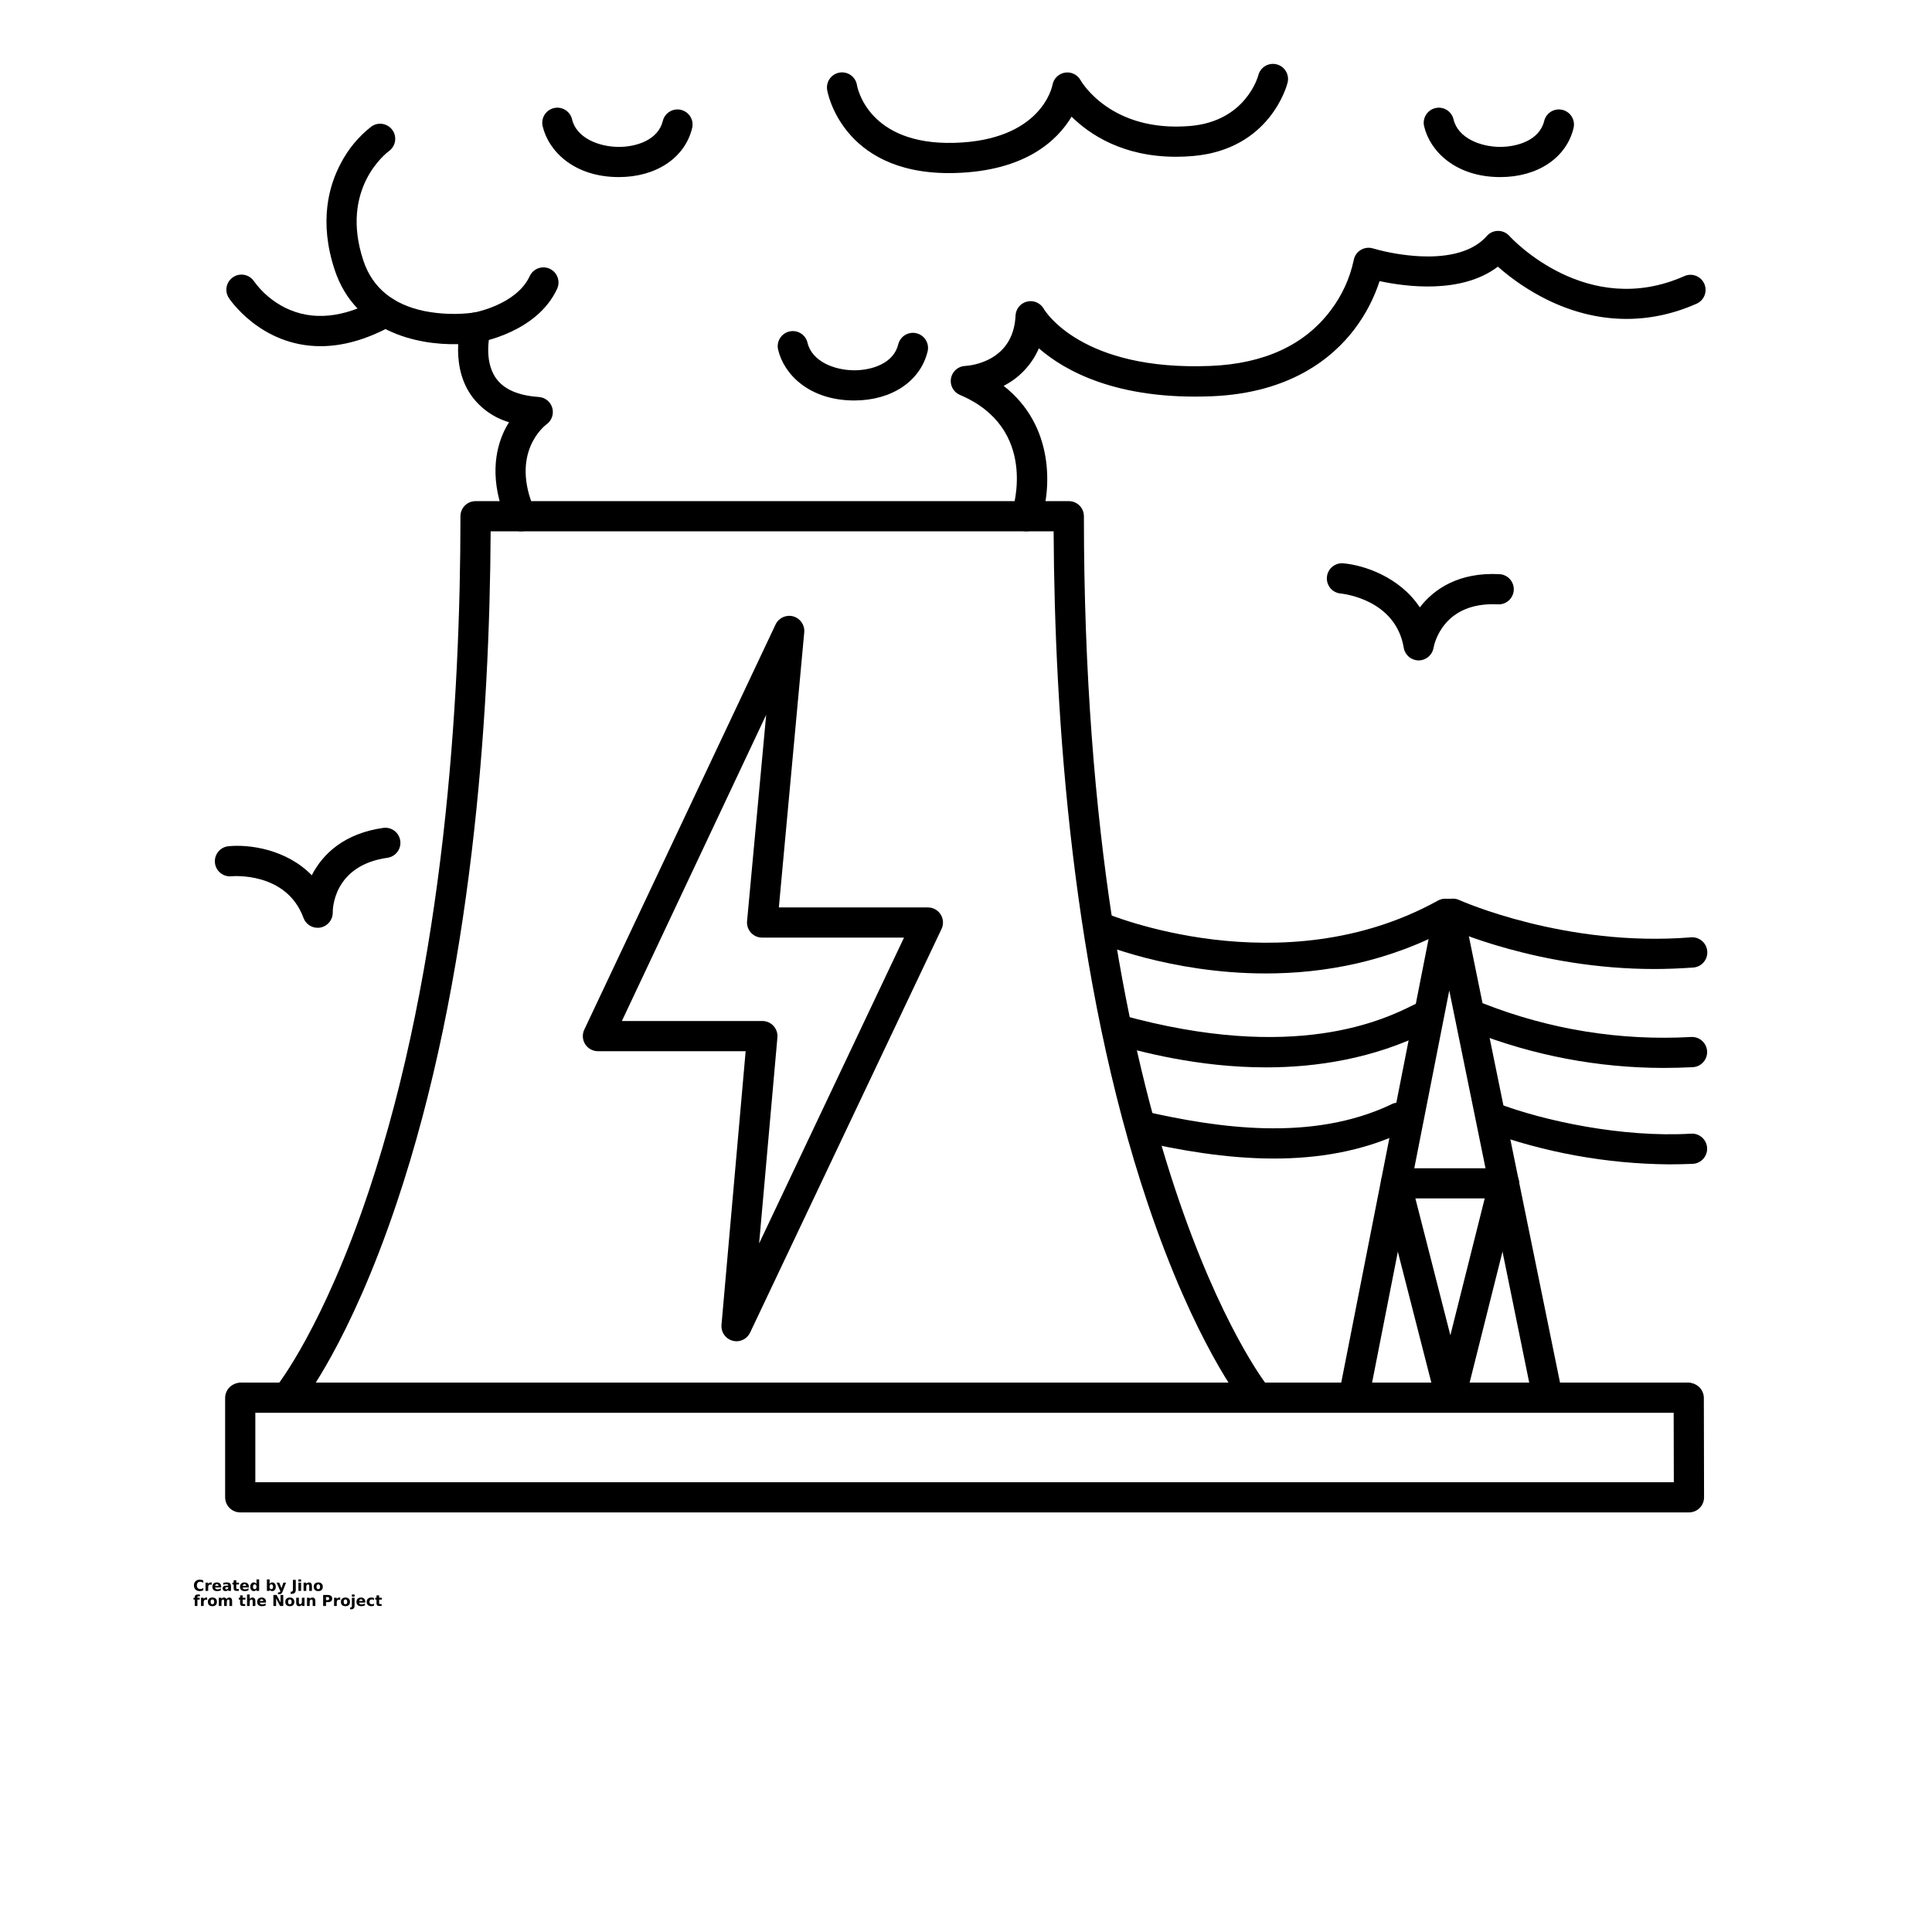 <?xml version="1.0" encoding="UTF-8"?>
<svg width="700pt" height="700pt" version="1.1" viewBox="0 0 700 700" xmlns="http://www.w3.org/2000/svg" xmlns:xlink="http://www.w3.org/1999/xlink">
 <defs>
  <symbol id="t" overflow="visible">
   <path d="m3.656-0.219c-0.188 0.094-0.387 0.168-0.594 0.219-0.199 0.051-0.406 0.078-0.625 0.078-0.668 0-1.199-0.18-1.594-0.547-0.387-0.375-0.578-0.879-0.578-1.516 0-0.645 0.191-1.148 0.578-1.516 0.395-0.375 0.926-0.562 1.594-0.562 0.219 0 0.426 0.027 0.625 0.078 0.207 0.055 0.406 0.125 0.594 0.219v0.828c-0.188-0.125-0.375-0.219-0.562-0.281-0.18-0.062-0.371-0.094-0.578-0.094-0.367 0-0.656 0.121-0.875 0.359-0.211 0.23-0.312 0.555-0.312 0.969 0 0.406 0.102 0.73 0.312 0.969 0.219 0.23 0.508 0.344 0.875 0.344 0.207 0 0.398-0.023 0.578-0.078 0.188-0.062 0.375-0.16 0.562-0.297z"/>
  </symbol>
  <symbol id="d" overflow="visible">
   <path d="m2.688-2.172c-0.086-0.039-0.168-0.07-0.25-0.094-0.086-0.02-0.168-0.031-0.25-0.031-0.25 0-0.445 0.086-0.578 0.25-0.125 0.156-0.188 0.383-0.188 0.672v1.375h-0.969v-2.984h0.969v0.484c0.113-0.195 0.25-0.336 0.406-0.422 0.164-0.094 0.359-0.141 0.578-0.141h0.109c0.039 0 0.094 0.008 0.156 0.016z"/>
  </symbol>
  <symbol id="a" overflow="visible">
   <path d="m3.438-1.5v0.266h-2.234c0.031 0.23 0.113 0.402 0.25 0.516 0.133 0.105 0.328 0.156 0.578 0.156 0.207 0 0.414-0.023 0.625-0.078 0.207-0.062 0.422-0.156 0.641-0.281v0.734c-0.219 0.094-0.445 0.164-0.672 0.203-0.23 0.039-0.453 0.062-0.672 0.062-0.543 0-0.965-0.133-1.266-0.406-0.305-0.281-0.453-0.672-0.453-1.172 0-0.477 0.145-0.859 0.438-1.141 0.301-0.281 0.707-0.422 1.219-0.422 0.469 0 0.844 0.141 1.125 0.422s0.422 0.664 0.422 1.141zm-0.969-0.328c0-0.176-0.059-0.316-0.172-0.422-0.105-0.113-0.242-0.172-0.406-0.172-0.188 0-0.34 0.055-0.453 0.156-0.117 0.105-0.188 0.25-0.219 0.438z"/>
  </symbol>
  <symbol id="j" overflow="visible">
   <path d="m1.797-1.344c-0.199 0-0.352 0.039-0.453 0.109-0.094 0.062-0.141 0.164-0.141 0.297 0 0.117 0.035 0.211 0.109 0.281 0.082 0.062 0.195 0.094 0.344 0.094 0.176 0 0.328-0.062 0.453-0.188s0.188-0.285 0.188-0.484v-0.109zm1.469-0.359v1.703h-0.969v-0.438c-0.125 0.18-0.273 0.309-0.438 0.391-0.156 0.082-0.352 0.125-0.578 0.125-0.312 0-0.57-0.086-0.766-0.266-0.188-0.188-0.281-0.422-0.281-0.703 0-0.352 0.117-0.613 0.359-0.781 0.238-0.164 0.617-0.25 1.141-0.25h0.562v-0.062c0-0.156-0.062-0.266-0.188-0.328-0.117-0.07-0.297-0.109-0.547-0.109-0.211 0-0.402 0.023-0.578 0.062-0.18 0.043-0.34 0.102-0.484 0.172v-0.719c0.195-0.051 0.398-0.086 0.609-0.109 0.207-0.031 0.414-0.047 0.625-0.047 0.539 0 0.93 0.109 1.172 0.328 0.238 0.211 0.359 0.555 0.359 1.031z"/>
  </symbol>
  <symbol id="c" overflow="visible">
   <path d="m1.5-3.844v0.859h0.984v0.672h-0.984v1.281c0 0.137 0.023 0.23 0.078 0.281 0.062 0.043 0.176 0.062 0.344 0.062h0.484v0.688h-0.812c-0.387 0-0.656-0.078-0.812-0.234s-0.234-0.422-0.234-0.797v-1.281h-0.469v-0.672h0.469v-0.859z"/>
  </symbol>
  <symbol id="i" overflow="visible">
   <path d="m2.5-2.547v-1.609h0.953v4.156h-0.953v-0.438c-0.137 0.18-0.281 0.309-0.438 0.391-0.156 0.082-0.34 0.125-0.547 0.125-0.375 0-0.684-0.145-0.922-0.438-0.23-0.289-0.344-0.672-0.344-1.141 0-0.457 0.113-0.832 0.344-1.125 0.238-0.289 0.547-0.438 0.922-0.438 0.195 0 0.375 0.043 0.531 0.125 0.164 0.086 0.316 0.215 0.453 0.391zm-0.641 1.938c0.207 0 0.363-0.07 0.469-0.219 0.113-0.156 0.172-0.379 0.172-0.672 0-0.281-0.059-0.492-0.172-0.641-0.105-0.156-0.262-0.234-0.469-0.234-0.199 0-0.355 0.078-0.469 0.234-0.105 0.148-0.156 0.359-0.156 0.641 0 0.293 0.051 0.516 0.156 0.672 0.113 0.148 0.27 0.219 0.469 0.219z"/>
  </symbol>
  <symbol id="h" overflow="visible">
   <path d="m2.047-0.609c0.207 0 0.363-0.07 0.469-0.219 0.113-0.156 0.172-0.379 0.172-0.672 0-0.281-0.059-0.492-0.172-0.641-0.105-0.156-0.262-0.234-0.469-0.234-0.199 0-0.355 0.078-0.469 0.234-0.105 0.148-0.156 0.359-0.156 0.641 0 0.293 0.051 0.516 0.156 0.672 0.113 0.148 0.27 0.219 0.469 0.219zm-0.625-1.938c0.125-0.176 0.266-0.305 0.422-0.391 0.164-0.082 0.352-0.125 0.562-0.125 0.363 0 0.664 0.148 0.906 0.438 0.238 0.293 0.359 0.668 0.359 1.125 0 0.469-0.121 0.852-0.359 1.141-0.242 0.293-0.543 0.438-0.906 0.438-0.211 0-0.398-0.043-0.562-0.125-0.156-0.082-0.297-0.211-0.422-0.391v0.438h-0.969v-4.156h0.969z"/>
  </symbol>
  <symbol id="g" overflow="visible">
   <path d="m0.062-2.984h0.953l0.812 2.016 0.688-2.016h0.953l-1.266 3.266c-0.125 0.332-0.273 0.566-0.438 0.703-0.168 0.133-0.391 0.203-0.672 0.203h-0.547v-0.641h0.297c0.164 0 0.285-0.027 0.359-0.078 0.07-0.055 0.129-0.141 0.172-0.266l0.031-0.094z"/>
  </symbol>
  <symbol id="f" overflow="visible">
   <path d="m0.5-3.984h1.031v3.594c0 0.5-0.137 0.867-0.406 1.109-0.273 0.25-0.68 0.375-1.219 0.375h-0.219v-0.781h0.172c0.207 0 0.363-0.062 0.469-0.188 0.113-0.117 0.172-0.285 0.172-0.516z"/>
  </symbol>
  <symbol id="s" overflow="visible">
   <path d="m0.453-2.984h0.969v2.984h-0.969zm0-1.172h0.969v0.781h-0.969z"/>
  </symbol>
  <symbol id="e" overflow="visible">
   <path d="m3.469-1.828v1.828h-0.969v-1.391c0-0.258-0.008-0.438-0.016-0.531-0.012-0.102-0.031-0.176-0.062-0.219-0.031-0.062-0.086-0.109-0.156-0.141-0.062-0.039-0.133-0.062-0.203-0.062-0.211 0-0.371 0.078-0.484 0.234-0.105 0.156-0.156 0.371-0.156 0.641v1.469h-0.969v-2.984h0.969v0.438c0.133-0.176 0.285-0.305 0.453-0.391 0.164-0.082 0.344-0.125 0.531-0.125 0.344 0 0.602 0.109 0.781 0.328 0.188 0.211 0.281 0.512 0.281 0.906z"/>
  </symbol>
  <symbol id="b" overflow="visible">
   <path d="m1.875-2.375c-0.211 0-0.371 0.078-0.484 0.234-0.105 0.148-0.156 0.359-0.156 0.641 0 0.293 0.051 0.516 0.156 0.672 0.113 0.148 0.273 0.219 0.484 0.219 0.207 0 0.367-0.07 0.484-0.219 0.113-0.156 0.172-0.379 0.172-0.672 0-0.281-0.059-0.492-0.172-0.641-0.117-0.156-0.277-0.234-0.484-0.234zm0-0.688c0.52 0 0.922 0.141 1.203 0.422 0.289 0.273 0.438 0.652 0.438 1.141 0 0.5-0.148 0.891-0.438 1.172-0.281 0.273-0.684 0.406-1.203 0.406-0.512 0-0.914-0.133-1.203-0.406-0.293-0.281-0.438-0.672-0.438-1.172 0-0.488 0.145-0.867 0.438-1.141 0.289-0.281 0.691-0.422 1.203-0.422z"/>
  </symbol>
  <symbol id="r" overflow="visible">
   <path d="m2.422-4.156v0.625h-0.516c-0.137 0-0.234 0.027-0.297 0.078-0.055 0.055-0.078 0.137-0.078 0.25v0.219h0.828v0.672h-0.828v2.312h-0.953v-2.312h-0.469v-0.672h0.469v-0.219c0-0.32 0.086-0.562 0.266-0.719 0.188-0.156 0.473-0.234 0.859-0.234z"/>
  </symbol>
  <symbol id="q" overflow="visible">
   <path d="m3.234-2.5c0.113-0.176 0.254-0.312 0.422-0.406 0.164-0.102 0.352-0.156 0.562-0.156 0.332 0 0.586 0.109 0.766 0.328 0.188 0.211 0.281 0.512 0.281 0.906v1.828h-0.969v-1.562c0.008-0.02 0.016-0.039 0.016-0.062v-0.109c0-0.219-0.031-0.375-0.094-0.469s-0.164-0.141-0.297-0.141c-0.188 0-0.336 0.078-0.438 0.234-0.094 0.148-0.141 0.359-0.141 0.641v1.469h-0.969v-1.562c0-0.332-0.031-0.547-0.094-0.641-0.055-0.094-0.152-0.141-0.297-0.141-0.18 0-0.32 0.078-0.422 0.234-0.094 0.148-0.141 0.359-0.141 0.641v1.469h-0.969v-2.984h0.969v0.438c0.113-0.176 0.242-0.305 0.391-0.391 0.156-0.082 0.328-0.125 0.516-0.125 0.207 0 0.391 0.055 0.547 0.156 0.156 0.094 0.273 0.23 0.359 0.406z"/>
  </symbol>
  <symbol id="p" overflow="visible">
   <path d="m3.469-1.828v1.828h-0.969v-1.391c0-0.258-0.008-0.438-0.016-0.531-0.012-0.102-0.031-0.176-0.062-0.219-0.031-0.062-0.086-0.109-0.156-0.141-0.062-0.039-0.133-0.062-0.203-0.062-0.211 0-0.371 0.078-0.484 0.234-0.105 0.156-0.156 0.371-0.156 0.641v1.469h-0.969v-4.156h0.969v1.609c0.133-0.176 0.285-0.305 0.453-0.391 0.164-0.082 0.344-0.125 0.531-0.125 0.344 0 0.602 0.109 0.781 0.328 0.188 0.211 0.281 0.512 0.281 0.906z"/>
  </symbol>
  <symbol id="o" overflow="visible">
   <path d="m0.5-3.984h1.156l1.438 2.734v-2.734h0.984v3.984h-1.156l-1.438-2.734v2.734h-0.984z"/>
  </symbol>
  <symbol id="n" overflow="visible">
   <path d="m0.422-1.172v-1.812h0.969v0.297 0.609 0.484c0 0.242 0.004 0.418 0.016 0.531 0.008 0.105 0.031 0.18 0.062 0.219 0.039 0.062 0.094 0.117 0.156 0.156 0.062 0.031 0.133 0.047 0.219 0.047 0.195 0 0.352-0.078 0.469-0.234 0.113-0.156 0.172-0.367 0.172-0.641v-1.469h0.953v2.984h-0.953v-0.438c-0.148 0.18-0.305 0.309-0.469 0.391-0.156 0.082-0.336 0.125-0.531 0.125-0.344 0-0.609-0.102-0.797-0.312-0.18-0.219-0.266-0.531-0.266-0.938z"/>
  </symbol>
  <symbol id="m" overflow="visible">
   <path d="m0.5-3.984h1.703c0.508 0 0.898 0.117 1.172 0.344 0.27 0.219 0.406 0.539 0.406 0.953 0 0.418-0.137 0.742-0.406 0.969-0.273 0.219-0.664 0.328-1.172 0.328h-0.672v1.391h-1.031zm1.031 0.75v1.109h0.562c0.195 0 0.348-0.047 0.453-0.141 0.113-0.102 0.172-0.242 0.172-0.422 0-0.176-0.059-0.312-0.172-0.406-0.105-0.094-0.258-0.141-0.453-0.141z"/>
  </symbol>
  <symbol id="l" overflow="visible">
   <path d="m0.453-2.984h0.969v2.938c0 0.395-0.102 0.695-0.297 0.906-0.188 0.219-0.465 0.328-0.828 0.328h-0.484v-0.641h0.172c0.176 0 0.297-0.043 0.359-0.125 0.07-0.074 0.109-0.23 0.109-0.469zm0-1.172h0.969v0.781h-0.969z"/>
  </symbol>
  <symbol id="k" overflow="visible">
   <path d="m2.875-2.891v0.766c-0.125-0.082-0.258-0.145-0.391-0.188-0.137-0.039-0.273-0.062-0.406-0.062-0.273 0-0.48 0.078-0.625 0.234-0.148 0.156-0.219 0.371-0.219 0.641 0 0.281 0.07 0.5 0.219 0.656 0.145 0.156 0.352 0.234 0.625 0.234 0.145 0 0.285-0.02 0.422-0.062 0.133-0.039 0.258-0.109 0.375-0.203v0.781c-0.148 0.062-0.297 0.102-0.453 0.125-0.156 0.031-0.312 0.047-0.469 0.047-0.543 0-0.965-0.133-1.266-0.406-0.305-0.281-0.453-0.672-0.453-1.172 0-0.488 0.148-0.867 0.453-1.141 0.301-0.281 0.723-0.422 1.266-0.422 0.156 0 0.312 0.016 0.469 0.047 0.156 0.023 0.305 0.062 0.453 0.125z"/>
  </symbol>
 </defs>
 <g>
  <path d="m104.63 510.95c-2.109 0.004-4.035-1.207-4.945-3.113-0.906-1.906-0.641-4.16 0.691-5.801 0.285-0.352 16.844-21.406 33.195-70.328 27.484-82.207 33.258-178.42 33.258-244.67 0-3.019 2.449-5.469 5.469-5.469h214.95c1.449 0 2.84 0.574 3.867 1.602 1.027 1.027 1.602 2.418 1.602 3.867 0 230.25 65.789 314.18 66.457 315 1.902 2.359 1.531 5.812-0.828 7.715-2.356 1.906-5.812 1.535-7.715-0.824-0.723-0.887-17.742-22.246-34.77-72.844-27.453-81.539-33.785-176.45-34.113-243.57h-203.98c-0.328 67.125-6.66 162.03-34.113 243.57-17.031 50.641-34.051 71.957-34.773 72.844-1.035 1.277-2.598 2.023-4.242 2.023z"/>
  <path d="m611.94 547.97h-524.9c-3.019 0-5.469-2.449-5.469-5.469v-35.996c0-3.019 2.449-5.469 5.469-5.469 3.023 0 5.469 2.449 5.469 5.469v30.527h513.95l-0.066-30.516h0.004c0-3.019 2.445-5.469 5.469-5.469 1.449 0 2.84 0.574 3.867 1.602 1.023 1.027 1.602 2.418 1.602 3.867l0.078 35.996h-0.004c0.004 1.449-0.57 2.844-1.598 3.871-1.027 1.02-2.422 1.59-3.871 1.586z"/>
  <path d="m371.88 192.5c-1.758 0-3.41-0.848-4.438-2.277-1.027-1.426-1.305-3.262-0.746-4.93 0.414-1.246 9.594-30.121-18.891-42.207-2.356-0.996-3.703-3.492-3.25-6.008s2.59-4.383 5.144-4.492c1.762-0.098 17.5-1.465 18.254-18.254v-0.004c0.109-2.438 1.828-4.512 4.207-5.07 2.375-0.562 4.84 0.523 6.031 2.656 0.516 0.875 13.77 22.531 60.309 20.672 19.438-0.777 34.094-7.516 43.555-20.027h-0.004c4.106-5.363 6.973-11.566 8.402-18.168 0.246-1.57 1.164-2.957 2.512-3.797 1.352-0.84 3.004-1.051 4.519-0.578 5.535 1.578 11.23 2.527 16.977 2.832 7.797 0.383 18.32-0.59 24.215-7.328 1.027-1.172 2.504-1.852 4.062-1.863 1.559-0.016 3.047 0.637 4.098 1.789 1.094 1.234 28.25 30.23 63.438 14.59 2.762-1.227 5.992 0.016 7.219 2.777 1.227 2.762-0.02 5.992-2.777 7.219-17.633 7.832-36.391 7.316-54.262-1.488-6.41-3.184-12.375-7.191-17.742-11.922-13.18 9.977-33.238 7.285-42.863 5.231-2.031 6.254-5.098 12.125-9.066 17.367-7.93 10.488-23.352 23.219-51.844 24.359-34.301 1.367-53.18-9.219-62.531-17.367v-0.004c-2.547 5.879-7.066 10.688-12.773 13.598 18.473 14.414 17.367 37.383 13.43 48.988-0.754 2.219-2.84 3.711-5.184 3.707z"/>
  <path d="m188.73 192.5c-2.172 0-4.141-1.289-5.008-3.281-6.562-15.062-4.242-26.25-1.094-32.965 0.531-1.133 1.133-2.227 1.805-3.281-5.523-1.602-10.344-5.016-13.684-9.691-4.309-6.113-5-13.266-4.734-18.594-15.191 0.406-37.34-4.66-44.711-26.785-5.883-17.652-2.078-30.812 2.188-38.742h-0.004c2.684-5.176 6.453-9.711 11.047-13.301 1.176-0.844 2.644-1.191 4.074-0.957 1.434 0.234 2.715 1.027 3.559 2.207 1.766 2.449 1.207 5.867-1.246 7.633-0.789 0.578-17.961 13.594-9.242 39.758 3.281 9.734 10.688 15.859 22.117 18.211 5.84 1.141 11.828 1.332 17.73 0.57 1.848-0.301 3.719 0.363 4.965 1.762 1.242 1.398 1.684 3.34 1.168 5.137 0 0.078-2.723 10.129 2.055 16.867 2.844 4.004 8.062 6.289 15.5 6.781 2.309 0.156 4.269 1.75 4.894 3.977 0.629 2.227-0.215 4.606-2.106 5.945-0.516 0.383-13.453 10.227-4.266 31.086v-0.004c0.586 1.328 0.617 2.836 0.09 4.188-0.527 1.352-1.57 2.438-2.898 3.019-0.691 0.309-1.441 0.465-2.199 0.461z"/>
  <path d="m172.4 124.14c-2.844-0.004-5.211-2.18-5.445-5.012-0.238-2.832 1.734-5.375 4.535-5.848 0.25 0 15.641-2.832 20.43-13.223l0.004-0.004c1.266-2.742 4.512-3.938 7.254-2.672 2.742 1.266 3.941 4.516 2.676 7.258-7.25 15.719-27.684 19.281-28.547 19.438v-0.004c-0.301 0.043-0.605 0.066-0.906 0.066z"/>
  <path d="m343.82 62.715c-39.078 0-44.133-29.902-44.133-30.176-0.469-2.984 1.57-5.781 4.555-6.25 2.984-0.469 5.785 1.57 6.25 4.555 0.164 0.953 4.113 21.754 35.262 20.914 31.422-0.875 35.426-20.18 35.578-21h0.004c0.406-2.281 2.207-4.059 4.492-4.438 2.285-0.379 4.559 0.723 5.68 2.75 0.426 0.742 11.145 18.953 39.648 16.582 20.355-1.695 24.695-18.168 24.742-18.332 0.344-1.414 1.238-2.633 2.484-3.387 1.246-0.754 2.742-0.98 4.156-0.625 1.414 0.355 2.629 1.258 3.371 2.508 0.746 1.254 0.961 2.754 0.598 4.164-0.242 0.984-6.375 24.227-34.441 26.566-2.078 0.176-4.078 0.25-6.016 0.25-19.207 0-31.238-8.062-37.801-14.523-5.098 8.531-16.637 19.688-42.195 20.41z"/>
  <path d="m116.13 125.43c-21.723 0-33.086-17.25-33.238-17.5-1.637-2.539-0.902-5.926 1.637-7.562 2.539-1.637 5.926-0.902 7.562 1.637 2.961 4.055 6.859 7.336 11.363 9.559 9.746 4.769 21.023 3.664 33.523-3.281 2.641-1.469 5.969-0.52 7.438 2.121s0.52 5.969-2.121 7.438c-9.953 5.535-18.703 7.59-26.164 7.59z"/>
  <path d="m611.41 511.88h-523.91c-3.019 0-5.469-2.449-5.469-5.469s2.449-5.469 5.469-5.469h523.91c3.019 0 5.469 2.449 5.469 5.469s-2.449 5.469-5.469 5.469z"/>
  <path d="m490.56 511.52c-0.367 0.004-0.734-0.031-1.094-0.098-2.965-0.582-4.891-3.457-4.309-6.418l34.453-175c0.516-2.543 2.75-4.371 5.348-4.375 2.598-0.004 4.84 1.828 5.359 4.375l35.547 174.08v-0.004c0.602 2.961-1.305 5.852-4.266 6.453-2.961 0.605-5.852-1.305-6.453-4.266l-30.047-147.4-29.18 148.25c-0.508 2.559-2.75 4.406-5.359 4.406z"/>
  <path d="m525.55 511.52c-2.496 0-4.676-1.691-5.293-4.109l-19.785-77.305v-0.004c-0.422-1.637-0.059-3.375 0.977-4.711 1.039-1.336 2.637-2.117 4.328-2.113h39.18-0.004c1.688 0 3.277 0.777 4.316 2.106 1.035 1.328 1.398 3.062 0.988 4.699l-19.402 77.305c-0.609 2.426-2.789 4.129-5.293 4.133zm-12.73-77.305 12.676 49.578 12.445-49.578z"/>
  <path d="m266.88 485.96c-1.539 0.004-3.008-0.637-4.047-1.77-1.043-1.133-1.559-2.648-1.422-4.18l8.75-99.137-53.527-0.004c-1.871 0-3.613-0.957-4.617-2.539-1-1.582-1.125-3.562-0.328-5.258l69.312-146.81c1.133-2.398 3.824-3.641 6.383-2.941s4.246 3.133 4.008 5.773l-9.199 99.684h54c1.875 0 3.617 0.961 4.621 2.543 1.004 1.586 1.125 3.57 0.32 5.266l-69.363 146.25c-0.898 1.895-2.797 3.109-4.891 3.129zm-41.562-116.03h50.883c1.535-0.004 3.004 0.637 4.047 1.77 1.039 1.133 1.555 2.648 1.422 4.184l-6.629 74.648 52.5-110.82h-51.395c-1.547 0.008-3.019-0.641-4.062-1.777-1.043-1.141-1.555-2.668-1.406-4.207l6.922-74.727z"/>
  <path d="m514 239.28h-0.055c-2.644-0.027-4.891-1.945-5.336-4.551-2.922-17.598-22.051-19.602-22.859-19.688-3.019-0.266-5.254-2.93-4.988-5.949 0.266-3.023 2.93-5.254 5.949-4.988 7.426 0.645 20.375 4.879 27.715 15.957 5.262-6.836 14.359-12.785 28.844-12.031 3.019 0.152 5.348 2.723 5.195 5.742-0.152 3.019-2.723 5.348-5.742 5.195-19.688-1.008-23.023 14.086-23.34 15.805-0.469 2.606-2.734 4.504-5.383 4.508z"/>
  <path d="m115.09 336.16c-2.289 0-4.336-1.43-5.129-3.578-6.191-16.898-25.898-15.117-26.098-15.094-3.004 0.305-5.684-1.887-5.988-4.894-0.301-3.004 1.891-5.684 4.894-5.988 7.406-0.742 20.914 1.008 30.199 10.523 3.894-7.656 11.727-15.227 26.098-17.195 2.926-0.289 5.559 1.785 5.957 4.699 0.402 2.914-1.574 5.621-4.469 6.129-20.082 2.758-20.004 19.141-19.992 19.828l-0.004 0.004c0.047 2.668-1.84 4.977-4.461 5.469-0.332 0.066-0.668 0.098-1.008 0.098z"/>
  <path d="m224.22 64.16h-0.164c-15.98-0.066-25.297-9.297-27.441-18.418-0.691-2.941 1.133-5.891 4.074-6.582s5.887 1.133 6.578 4.074c1.598 6.824 9.844 9.965 16.832 9.984l0.121 0.004c6.312 0 14.219-2.449 15.926-9.395 0.715-2.938 3.676-4.738 6.609-4.019 2.938 0.715 4.738 3.676 4.019 6.609-2.633 10.785-13.035 17.742-26.555 17.742z"/>
  <path d="m309.53 145.1h-0.164c-15.98-0.066-25.297-9.297-27.441-18.418-0.691-2.941 1.133-5.891 4.074-6.582s5.887 1.133 6.578 4.074c1.598 6.824 9.844 9.965 16.832 9.984l0.121 0.004c6.312 0 14.219-2.449 15.926-9.395 0.715-2.938 3.676-4.738 6.609-4.019 2.938 0.715 4.738 3.676 4.019 6.609-2.633 10.785-13.035 17.742-26.555 17.742z"/>
  <path d="m543.59 64.16h-0.164c-15.98-0.066-25.297-9.297-27.441-18.418-0.691-2.941 1.133-5.891 4.074-6.582s5.887 1.133 6.578 4.074c1.598 6.824 9.844 9.965 16.832 9.984 6.356 0 14.328-2.418 16.023-9.395v0.004c0.715-2.938 3.676-4.738 6.613-4.019 2.934 0.715 4.734 3.676 4.019 6.609-2.613 10.785-13.016 17.742-26.535 17.742z"/>
  <path d="m458.58 352.7c-34.531 0-60.891-11.145-62.629-11.898v-0.004c-2.773-1.207-4.043-4.434-2.832-7.207 1.207-2.773 4.434-4.039 7.207-2.832 0.633 0.273 63.961 26.93 120.72-4.484h-0.004c2.641-1.422 5.93-0.457 7.383 2.168 1.449 2.621 0.52 5.922-2.086 7.402-23.211 12.809-46.945 16.855-67.758 16.855z"/>
  <path d="m458.72 386.73c-24.949 0-45.883-5.82-55.496-8.488v0.004c-2.914-0.812-4.617-3.828-3.809-6.738 0.812-2.914 3.828-4.617 6.738-3.809 63.359 17.609 95.648 1.555 106.27-3.731v0.004c2.719-1.344 6.012-0.23 7.356 2.488 1.344 2.715 0.23 6.012-2.488 7.356-19.754 9.777-40.25 12.914-58.57 12.914z"/>
  <path d="m461.56 419.76c-17.5 0-34.562-3.094-49.359-6.453-2.949-0.668-4.797-3.602-4.125-6.551 0.672-2.945 3.606-4.793 6.551-4.121 26.402 6.004 60.398 11.156 89.164-2.352 1.324-0.793 2.922-0.988 4.394-0.539 1.477 0.453 2.695 1.504 3.352 2.898 0.66 1.395 0.699 3.004 0.109 4.426-0.59 1.426-1.754 2.535-3.207 3.059-15.039 7.129-31.117 9.633-46.879 9.633z"/>
  <path d="m599.38 351.09c-41.727 0-73.762-14.371-75.238-15.051-1.32-0.602-2.348-1.703-2.856-3.062s-0.453-2.863 0.148-4.184c1.254-2.746 4.496-3.961 7.246-2.707 0.578 0.262 38.609 17.195 83.988 13.531 3.019-0.242 5.664 2.012 5.906 5.031 0.242 3.019-2.012 5.664-5.031 5.906-4.879 0.348-9.613 0.535-14.164 0.535z"/>
  <path d="m602.85 386.93c-23.707-0.008-47.207-4.461-69.277-13.125-2.793-1.156-4.121-4.356-2.969-7.148 1.152-2.793 4.356-4.125 7.148-2.969 23.836 9.355 49.41 13.461 74.977 12.031 3.019-0.176 5.609 2.129 5.785 5.152 0.176 3.019-2.133 5.609-5.152 5.785-3.566 0.176-7.074 0.273-10.512 0.273z"/>
  <path d="m604.68 421.87c-22.633-0.203-45.062-4.273-66.324-12.031-2.82-1.082-4.231-4.246-3.152-7.066 1.082-2.82 4.246-4.231 7.066-3.148 17.16 6.562 45.598 12.59 70.461 11.125v-0.004c3.019-0.176 5.609 2.133 5.785 5.152 0.176 3.019-2.133 5.609-5.152 5.785-2.875 0.109-5.785 0.188-8.684 0.188z"/>
  <use x="70" y="576.406" xlink:href="#t"/>
  <use x="74.012" y="576.406" xlink:href="#d"/>
  <use x="76.711" y="576.406" xlink:href="#a"/>
  <use x="80.418" y="576.406" xlink:href="#j"/>
  <use x="84.109" y="576.406" xlink:href="#c"/>
  <use x="86.723" y="576.406" xlink:href="#a"/>
  <use x="90.434" y="576.406" xlink:href="#i"/>
  <use x="96.25" y="576.406" xlink:href="#h"/>
  <use x="100.168" y="576.406" xlink:href="#g"/>
  <use x="105.637" y="576.406" xlink:href="#f"/>
  <use x="107.668" y="576.406" xlink:href="#s"/>
  <use x="109.543" y="576.406" xlink:href="#e"/>
  <use x="113.438" y="576.406" xlink:href="#b"/>
  <use x="70" y="581.875" xlink:href="#r"/>
  <use x="72.379" y="581.875" xlink:href="#d"/>
  <use x="75.078" y="581.875" xlink:href="#b"/>
  <use x="78.832" y="581.875" xlink:href="#q"/>
  <use x="86.438" y="581.875" xlink:href="#c"/>
  <use x="89.051" y="581.875" xlink:href="#p"/>
  <use x="92.941" y="581.875" xlink:href="#a"/>
  <use x="98.555" y="581.875" xlink:href="#o"/>
  <use x="103.133" y="581.875" xlink:href="#b"/>
  <use x="106.891" y="581.875" xlink:href="#n"/>
  <use x="110.785" y="581.875" xlink:href="#e"/>
  <use x="116.582" y="581.875" xlink:href="#m"/>
  <use x="120.59" y="581.875" xlink:href="#d"/>
  <use x="123.285" y="581.875" xlink:href="#b"/>
  <use x="127.043" y="581.875" xlink:href="#l"/>
  <use x="128.918" y="581.875" xlink:href="#a"/>
  <use x="132.625" y="581.875" xlink:href="#k"/>
  <use x="135.867" y="581.875" xlink:href="#c"/>
 </g>
</svg>
